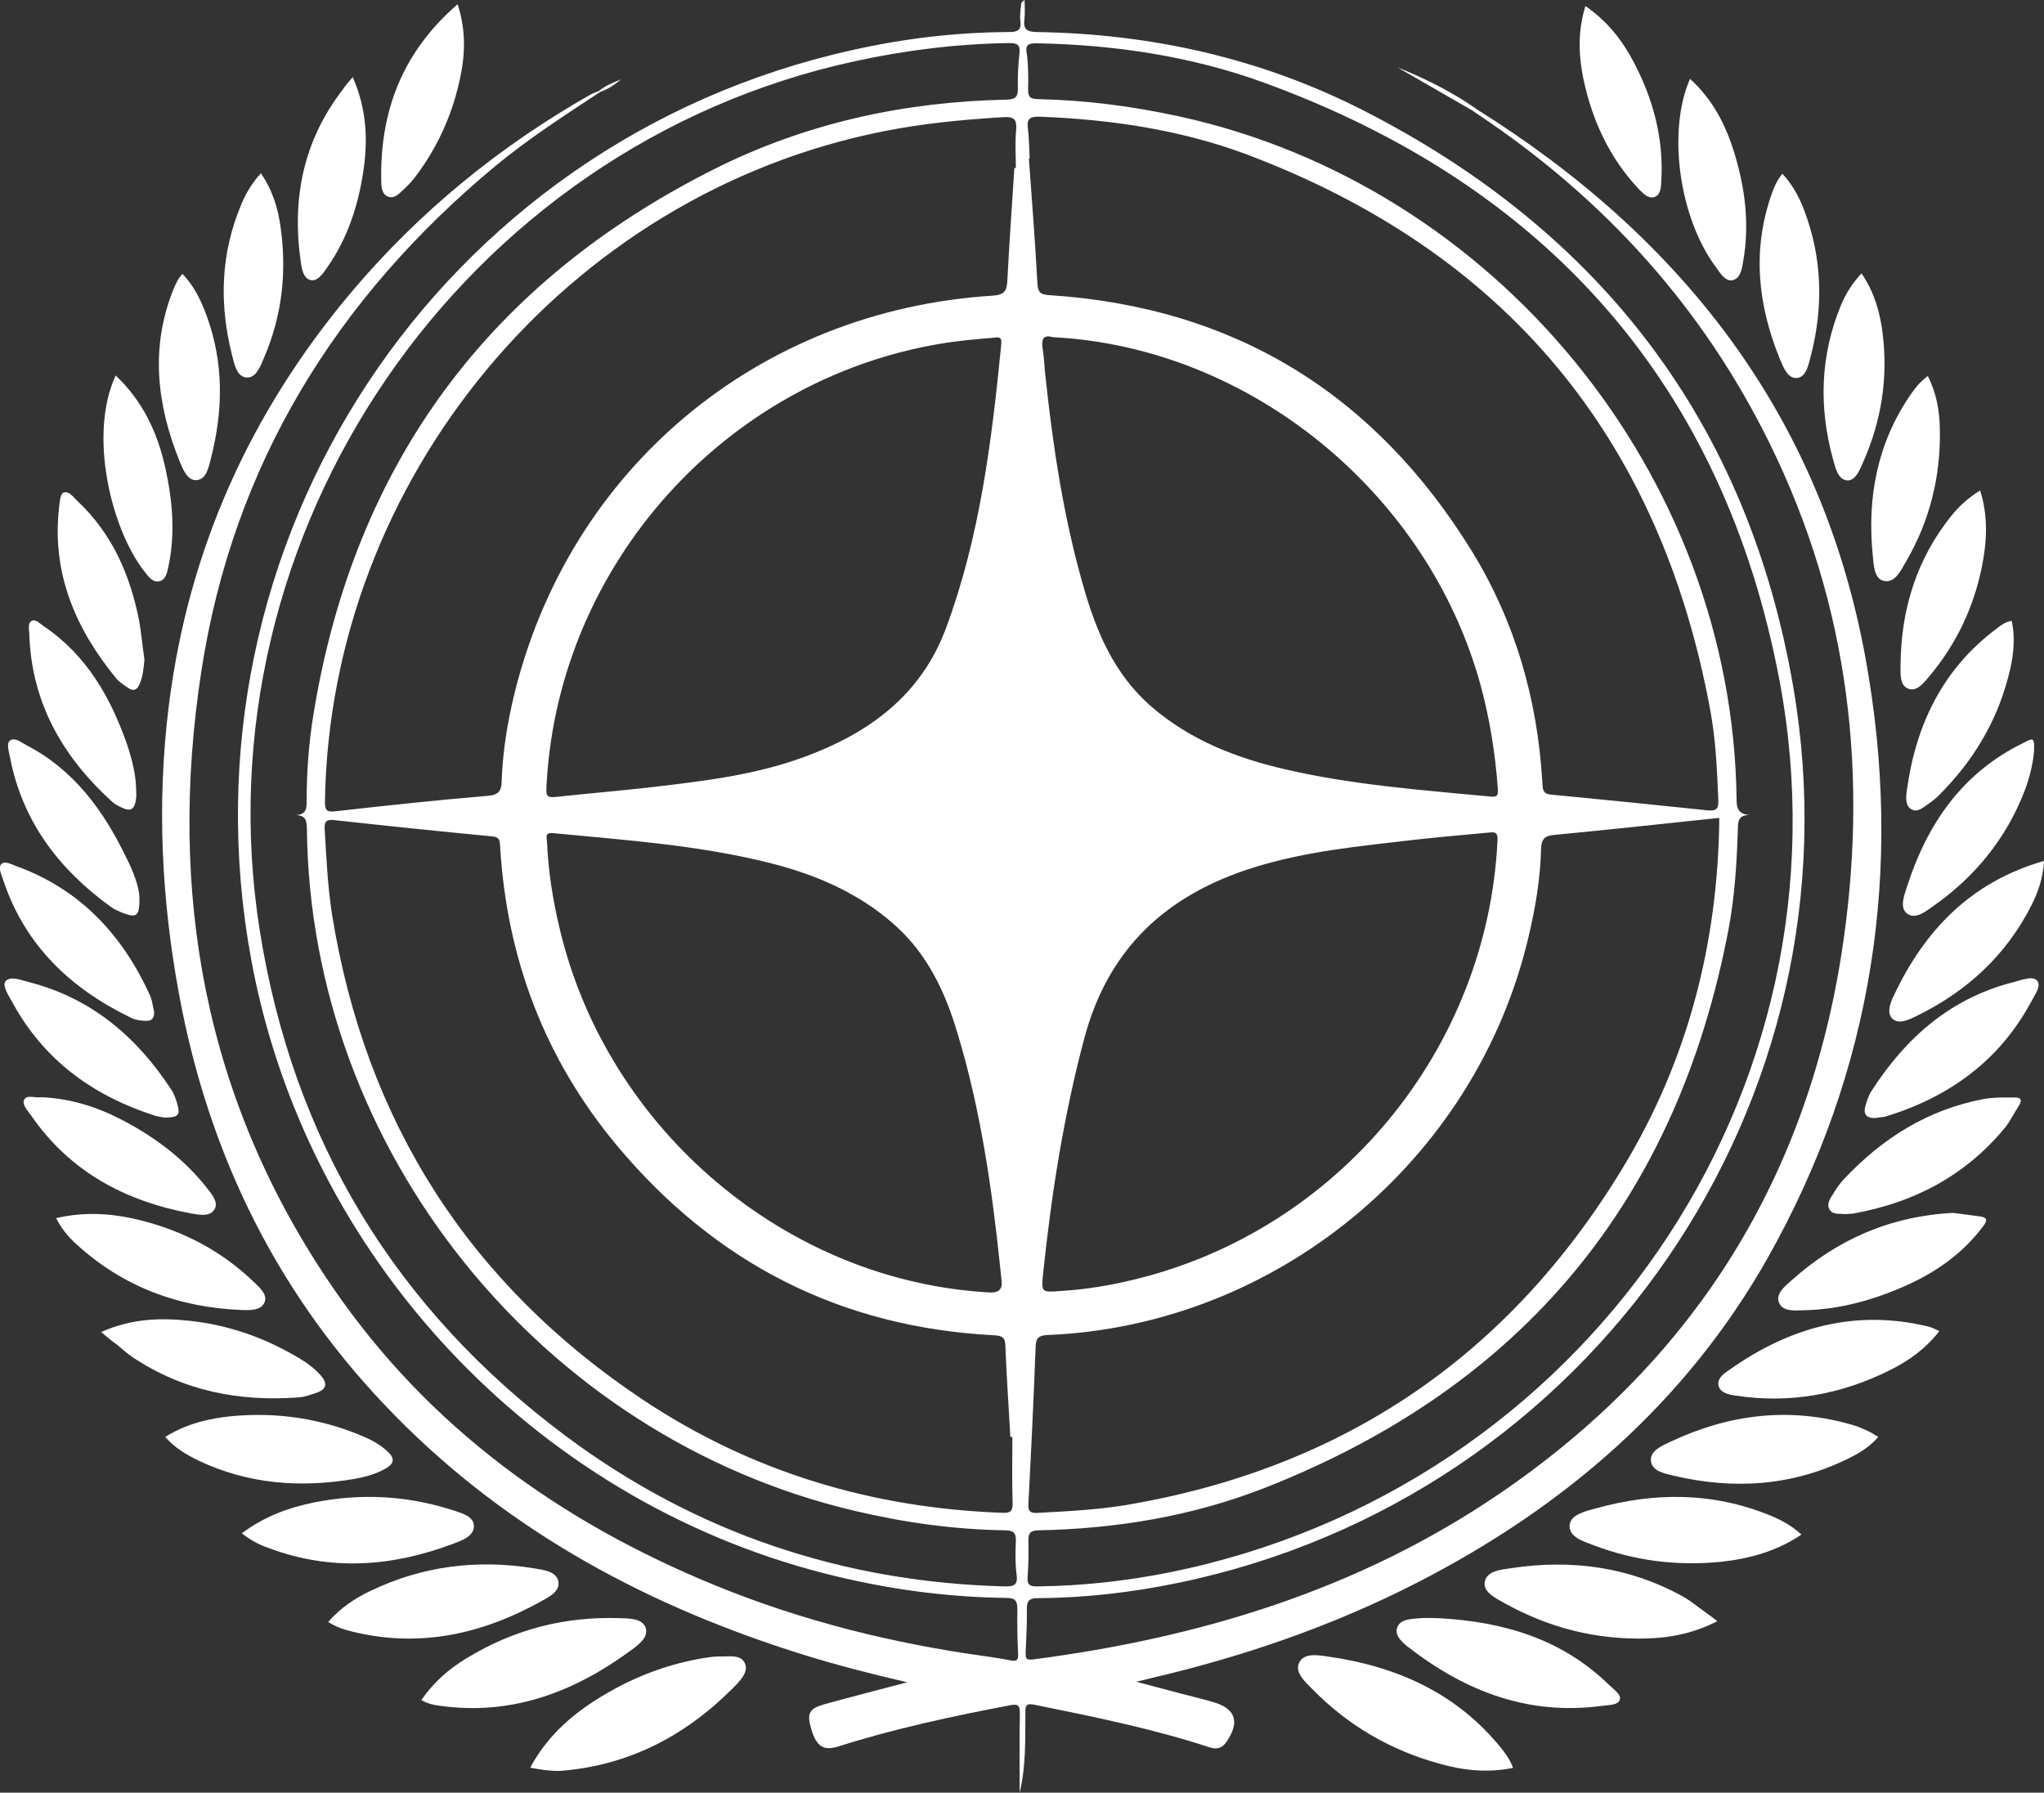 <?xml version="1.0" encoding="utf-8"?>
<!-- Generator: Adobe Illustrator 28.1.0, SVG Export Plug-In . SVG Version: 6.00 Build 0)  -->
<svg version="1.1" id="_레이어_1" xmlns="http://www.w3.org/2000/svg" xmlns:xlink="http://www.w3.org/1999/xlink" x="0px"
	 y="0px" viewBox="0 0 816.5 716.1" style="enable-background:new 0 0 816.5 716.1;" xml:space="preserve">
<rect x="0" y="0" width="816.5" height="716.1" fill="#333333" stroke="none"/>
<style type="text/css">
	.st0{fill:#FFFFFF;}
</style>
<path class="st0" d="M604.4,706.2c-10.3,2.1-20,1-29.5-1.7c-19.5-5.4-36.4-15.2-50.6-29.7c-2.9-2.9-7.1-6.6-5.4-10.5
	c1.8-4.1,7.4-3.2,11.4-2.6c27.6,3.9,51.7,14.6,69.6,36.9C601.6,700.8,603.3,703.1,604.4,706.2L604.4,706.2z"/>
<path class="st0" d="M211.8,706.1c6.3-11.7,15.3-20,25.7-26.7c14-9,29.2-15,45.7-17.4c1.3-0.2,2.7-0.3,4-0.3c3.8,0.1,8.8-1,10.4,2.8
	c1.5,3.5-2.1,7.1-4.8,9.8c-19.1,19.2-41.8,31-69,33.1C220.1,707.5,216.3,707,211.8,706.1L211.8,706.1z"/>
<path class="st0" d="M168.3,679.1c5-7.2,11.1-12.5,18.1-16.7c18.8-11.5,39.3-16.8,61.3-16c3.8,0.1,8.9,0.1,10.2,3.8
	c1.3,3.8-2.8,6.8-5.8,9c-22.7,16.7-47.6,26.2-76.3,22.2C173.3,681.1,170.9,680.6,168.3,679.1L168.3,679.1z"/>
<path class="st0" d="M574.8,646.4c25.6,1.4,49.1,8.2,68,26.7c1.8,1.7,4.8,3.8,4.3,5.7c-0.7,2.5-4.4,2.2-7,2.6
	c-29.2,4-54.4-5.6-77.1-23.1c-2.6-2-6-4.8-4.9-8.1c1.2-3.5,5.7-3.5,9.2-3.8C569.8,646.2,572.3,646.4,574.8,646.4L574.8,646.4z"/>
<path class="st0" d="M686,647.6c-9.6,4.9-18.6,6.6-28,6.9c-20.2,0.6-39.2-4.2-56.8-14c-3.6-2-8.8-4.5-8.1-8.5
	c0.7-4.5,6.5-5,10.7-5.6c24-3.6,47-0.5,68.4,11.3c3.2,1.8,6,4.2,9,6.3C682.6,645,684.1,646.1,686,647.6z"/>
<path class="st0" d="M131.1,647.9c4.9-5.6,10.6-9.4,16.7-12.3c20.9-10.1,42.8-12.8,65.6-9.1c3.7,0.6,8.8,1.2,9.6,5.1
	c0.9,4.1-3.7,6.3-6.9,8.1c-24,13.3-49.2,18.8-76.4,11.8C136.9,650.8,134.1,649.8,131.1,647.9L131.1,647.9z"/>
<path class="st0" d="M719.6,613c-9.9,6.7-20.9,9.7-32.4,10.9c-17.3,1.7-34.2-0.4-50.5-6.6c-4.1-1.6-10-3.2-9.7-8
	c0.3-4.2,6.1-5.6,10.3-6.7c23.6-6.6,46.9-6.6,69.9,2.8C711.6,607.2,715.8,609.5,719.6,613L719.6,613z"/>
<path class="st0" d="M96.6,612.5c8.9-6.7,18.7-10.3,29.2-12.4c18.3-3.6,36.4-2.7,54.2,2.9c3.7,1.2,9.1,2.4,9.3,6.4
	c0.2,4.4-5.1,6.1-8.9,7.5c-24.1,9-48.5,10.7-73,1.5C103.6,617.1,100.1,615.3,96.6,612.5L96.6,612.5z"/>
<path class="st0" d="M750.3,574c-3.2,3.7-7.1,6.2-11.3,8.3c-22.5,11.3-46.1,12.9-70.4,7.2c-3.7-0.9-8.6-1.8-9.1-5.8
	c-0.5-4.1,4.2-6.1,7.6-7.7c23.5-11.1,47.9-14.2,73.2-6.7c2.1,0.6,4,1.5,6,2.4C747.6,572.3,748.8,573.1,750.3,574L750.3,574z"/>
<path class="st0" d="M66,574c8.3-5.2,17.4-7.4,26.6-8.3c18.4-1.7,36.2,1,53.2,8.4c3.4,1.5,6.5,3.3,9.2,5.9c2.9,2.7,2.3,4.7-0.9,6.6
	c-4,2.3-8.3,3.4-12.7,4.2c-21.4,3.6-42.1,2.1-62-7.3C74.5,581.1,69.8,578.4,66,574z"/>
<path class="st0" d="M40.4,532.1c12.4-5.5,23.8-5.7,35.3-4.5c15.9,1.7,30.7,7,44.4,15.3c3,1.8,5.8,4,8.1,6.6c2.6,3,2.4,5.4-1.6,6.8
	c-2.3,0.8-4.8,1.7-7.2,1.9c-23.9,1.8-46.3-2.6-66.5-16.1c-2.2-1.5-4.2-3.3-6.2-5C44.8,535.8,43,534.3,40.4,532.1L40.4,532.1z"/>
<path class="st0" d="M774.7,531.7c-5.4,7-12.1,11.8-19.5,15.5c-19.5,9.8-40.1,13.6-61.9,10.3c-2.6-0.4-5.8-1-6.7-3.6
	c-1-2.9,1.7-5,3.8-6.4c24.1-17.2,50.4-24.7,79.9-17.6C771.7,530.2,773,531,774.7,531.7L774.7,531.7z"/>
<path class="st0" d="M780.2,484.5c3.2,0.4,7,0.9,10.7,1.4c2.9,0.4,3.1,1.5,1.4,3.8c-8.2,11-18.9,18.5-31.3,24
	c-12.9,5.7-26.3,9.4-40.4,9.7c-3.6,0.1-8.4,0.6-9.9-2.9c-1.6-3.6,2.3-6.7,4.9-9C733.8,495.2,755,485.8,780.2,484.5L780.2,484.5z"/>
<path class="st0" d="M22.4,486.6c11.6-2.7,22.6-1.9,33.5,0.8c17.3,4.3,32.6,12.3,45.5,24.7c2.3,2.2,5.7,5.1,4.2,8.3
	c-1.4,3.1-5.7,3-9,2.9c-25.1-1-47.5-9.2-66.2-26.4C27.4,494.2,24.7,491,22.4,486.6L22.4,486.6z"/>
<path class="st0" d="M737.1,485c-2.2-0.3-5,0.4-6.3-1.9c-1.3-2.2,0.4-4.5,1.6-6.4c1.2-2,2.5-3.9,4.1-5.6
	c15.4-16.4,33.6-27.9,56-32.1c4-0.7,7.9-0.6,11.9-0.6c3-0.1,3.5,1,2,3.4c-1.9,2.9-3.4,6.1-5.6,8.8c-15.8,19.1-36.4,29.9-60.7,34.2
	C739.1,484.9,738.1,484.9,737.1,485L737.1,485z"/>
<path class="st0" d="M16.6,438.3c11.6,0.5,22.3,3.9,32.4,9.2c12.8,6.7,24.2,15.2,33.3,26.6c2,2.6,5,5.8,3.5,8.8
	c-1.8,3.3-6.2,2.4-9.6,1.8c-26.2-4.9-48.2-16.6-63.7-39c-1.4-2-3.9-4.5-2.8-6.5C10.8,437.2,14.2,438.7,16.6,438.3L16.6,438.3z"/>
<path class="st0" d="M749.4,446.6c-4,0.2-5.3-1.6-4.1-5.3c0.6-1.9,1.2-3.9,2.3-5.5c13.8-21.5,31.9-37.3,57.2-43.6
	c3-0.8,7.3-2.5,9-0.4s-1.1,5.8-2.5,8.5c-12.7,23.5-32.7,37.9-58,45.7C752.1,446.3,750.7,446.3,749.4,446.6L749.4,446.6z"/>
<path class="st0" d="M65.5,446.4c-0.6-0.1-2.1-0.3-3.5-0.7c-24.7-7.9-44.4-22.1-57-45.2c-1.5-2.7-4.2-6.8-2.8-8.5
	c1.9-2.3,6.2-0.5,9.3,0.3c25,6.4,43.2,21.9,57,43.1c1.1,1.6,1.7,3.6,2.3,5.5C72.1,445.4,71.3,446.5,65.5,446.4L65.5,446.4z"/>
<path class="st0" d="M61.6,404.4c0,2.4-1.1,3.5-3.4,3.4c-2-0.1-4-0.3-5.8-1.2c-24.2-11.7-42.4-28.9-51.1-55
	c-0.7-2.2-2.2-5.1-0.7-6.5c1.5-1.4,4.3,0.4,6.5,1.1c25.4,9.4,42.1,27.7,53,51.8C60.9,400.1,61.1,402.3,61.6,404.4z"/>
<path class="st0" d="M816.5,343.9c-0.4,7.1-2.4,12.5-5,17.7c-10.1,20-25.8,34.4-45.8,44.2c-3.1,1.5-7.1,3.6-9.8,1.1
	c-2.4-2.3-0.7-6.5,0.7-9.4C768.9,371.5,787.3,352.3,816.5,343.9L816.5,343.9z"/>
<path class="st0" d="M55.7,358.5c0.1,7.5-1.1,8.3-6.6,6.2c-1.7-0.7-3.4-1.4-4.9-2.5c-20.7-15-35.2-34-40.2-59.6
	c-0.4-2.3-1.5-5.5-0.1-6.7c1.9-1.6,4.6,0.7,6.7,1.8c18.9,9.8,30.7,26,39.7,44.6C53.2,348,55.5,353.9,55.7,358.5L55.7,358.5z"/>
<path class="st0" d="M812.5,300.3c-0.4,4.7-1.7,10.2-3.7,15.5c-7.4,19.2-19.9,34.5-36.6,46.2c-3,2.1-7,5.4-10.3,3
	c-3.1-2.2-1.4-6.9-0.3-10.3c8.1-25.4,22.1-46,46.8-58C812.5,294.5,812.7,294.8,812.5,300.3L812.5,300.3z"/>
<path class="st0" d="M54.4,315.7c0,1,0.1,2,0,3c-0.6,4.9-2.2,5.8-6.6,3.5c-1.2-0.6-2.4-1.3-3.3-2.2c-19.7-18-32-39.6-32.8-66.9
	c-0.1-1.8-0.7-4.2,1-5.1c1.6-0.8,3.2,1.1,4.7,2.1c17.1,11.5,26.7,28.3,33.3,47.1C52.7,303.2,54.3,309.3,54.4,315.7L54.4,315.7z"/>
<path class="st0" d="M803.6,248c1.7,8,0.5,15.7-1.6,23.2c-4.8,17.9-14.2,33.2-27.3,46.3c-1.2,1.2-2.5,2.3-3.8,3.2
	c-2.3,1.5-4.8,4.2-7.5,2.5c-2.3-1.4-2.1-4.8-1.7-7.4c3.6-26.3,14.3-48.6,36-64.8C799.4,249.7,801.1,248.4,803.6,248L803.6,248z"/>
<path class="st0" d="M57.7,263.4c-0.3,3.4-0.6,6.7-1.9,9.8c-1,2.4-2.5,3.1-4.6,1.6c-1.6-1.1-3.4-2.2-4.7-3.7
	c-16.3-19.9-25.9-42-22.9-68.4c0.2-2.1,0.5-5.4,1.7-5.9c2.2-0.9,4,1.8,5.6,3.3c13.9,13,21.1,29.6,24.7,47.9
	C56.5,253.2,56.9,258.3,57.7,263.4L57.7,263.4z"/>
<path class="st0" d="M791,195.9c3.3,10.6,2.7,20.7,0.6,30.9c-3.3,16.1-10.2,30.5-20.7,43.1c-2.2,2.6-5,6.4-8.4,5.3
	c-3.8-1.3-3.3-6.1-3.3-9.7c0.2-22.1,6.4-42.2,20.4-59.6C782.6,202.2,786.2,198.9,791,195.9L791,195.9z"/>
<path class="st0" d="M770.1,150.2c3.5,7,4.7,14,4.8,21.2c0.4,18.8-4,36.6-13.5,52.9c-2,3.5-4.4,8.6-8.7,7.8
	c-4.1-0.8-4.2-6.3-4.6-10.2c-2.3-23,1.7-44.7,15-64.1C764.9,155.1,767,152.5,770.1,150.2L770.1,150.2z"/>
<path class="st0" d="M46.2,150c10.9,10.3,16.7,22.8,19.8,36.7c2.9,13.1,4.1,26.3,1.3,39.5c-0.5,2.4-1.1,5.5-3.7,6
	c-2.6,0.6-4.4-2-5.9-3.9C44.5,211.5,35.2,173.8,46.2,150L46.2,150z"/>
<path class="st0" d="M72.9,109.4c4.6,4.8,7.4,10.6,9.6,16.6c6.9,18.7,6.7,37.8,1.8,56.9c-0.9,3.6-1.8,8.7-5.9,8.9
	c-3.6,0.2-5.4-4.5-6.8-7.9c-9-22.5-11.6-45.2-2.3-68.4C70.2,113.4,71.1,111.3,72.9,109.4L72.9,109.4z"/>
<path class="st0" d="M743.6,109.2c5.2,7.6,7.5,15.9,8.5,24.5c2.1,17.5-0.6,34.4-7.7,50.6c-1.4,3.2-3.1,7.7-6.4,7.6
	c-3.8-0.2-4.8-5-5.8-8.5c-5.7-20.8-5.1-41.4,3.2-61.5C737.3,117.4,739.8,113.3,743.6,109.2L743.6,109.2z"/>
<path class="st0" d="M140.9,30.8c5.7,13,6.1,25.4,4.2,37.9c-2.1,13.8-6.4,26.8-14.5,38.3c-1.6,2.3-3.7,5.4-6.4,4.9
	c-2.9-0.5-3.6-4.2-4-6.9c-3.7-25.3,0.8-48.6,16.7-69.2C137.8,34.4,139,33,140.9,30.8L140.9,30.8z"/>
<path class="st0" d="M675.1,31.5c9.2,8.4,14.3,18.5,17.7,29.6c4.3,14,6.1,28.3,3.6,42.9c-0.5,3.1-1,7.1-4.2,7.9
	c-3,0.7-5-2.8-6.7-5.1C670.8,87.2,665.9,52.4,675.1,31.5L675.1,31.5z"/>
<path class="st0" d="M104.2,69.2c4.7,6.8,6.9,14.1,7.9,21.7c2.5,17.8,0.6,35.1-6.5,51.7c-1.5,3.5-3.2,8.4-7,8.2
	c-4-0.2-5-5.3-5.9-8.9c-5.2-20.6-4.6-40.8,3.8-60.5C98.3,77.1,100.7,73.1,104.2,69.2L104.2,69.2z"/>
<path class="st0" d="M182.8,1.7c3.7,11.4,2.9,21.6,0.5,31.7c-3.1,13.4-8.8,25.7-17,36.7c-1.5,2-3.2,3.9-5,5.5
	c-1.8,1.7-3.8,4-6.4,2.9c-2.3-0.9-2.6-3.8-2.6-6.1C151.7,44.6,160.6,20.9,182.8,1.7L182.8,1.7z"/>
<path class="st0" d="M712,69.4c4,4.3,6.7,9.3,8.7,14.6c7.3,19.2,7.7,38.7,2.6,58.4c-0.9,3.5-1.9,8.4-5.6,8.6
	c-3.7,0.2-5.4-4.5-6.8-7.8c-8.6-21.2-11-42.7-3.5-64.8C708.5,75.2,709.7,72.1,712,69.4L712,69.4z"/>
<path class="st0" d="M633.3,2.4c8.7,6,14.7,13.6,19.3,22.4c7.9,15,12.1,30.9,11,47.9c-0.1,2.3-0.3,5.2-2.7,6s-4.4-1.3-6-2.9
	c-12-12.6-19-27.9-22.5-44.8C630.2,19.7,630.7,11.1,633.3,2.4L633.3,2.4z"/>
<path class="st0" d="M589.6,43.4c-0.3,0.3-0.7,0.6-1,1c-10.1-5.8-20.3-11.7-30.4-17.5C569.2,31.3,579.8,36.6,589.6,43.4L589.6,43.4z
	"/>
<path class="st0" d="M239.3,36.3c2.6-2.2,5.7-3.3,8.8-4.6c-2.6,2.1-5.2,4-8.4,5C239.6,36.6,239.4,36.5,239.3,36.3z"/>
<path class="st0" d="M745.2,262.9c-17.6-96.7-73.2-168-155.7-219.5c-1.1-0.4-1.2,0.1-1,1c0.8,0.6,1.7,1.1,2.5,1.7
	c50.2,33.6,89.4,77,116,131.2c31.9,64.9,39.7,133.4,28.5,204.4C721,473,675.2,544.8,598.8,596.8c-56.3,38.3-119.4,57.4-186.3,66.1
	c-2.6,0.3-2.8-0.5-2.8-2.5c0.2-5.8,0.6-11.7,0.5-17.5c-0.1-3.4,0.9-4.5,4.4-4.5c18.9-0.1,37.6-2.3,56-6.1
	c165-34.1,274.3-192.3,245.7-358.1C698.2,169,639.5,92.5,544.6,44.1C503.8,23.3,460,13.5,414.2,12.8c-3.8-0.1-5.5-0.9-5-4.9
	c0.3-2.6,0.1-5.3,0.1-7.9c-1.1,0.6-1.4,1.2-1.4,1.8c-0.2,2.2-0.6,4.4-0.3,6.5c0.5,3.9-1.2,4.5-4.7,4.5c-21.1,0.1-41.9,2.6-62.4,7.2
	c-165.2,36.6-271,196.8-240.1,363.6c21.9,118.3,112.5,215.1,228.9,244.9c23.8,6.1,48,9.5,72.6,9.8c3.5,0,4.5,1,4.5,4.5
	c-0.1,6,0,12,0.3,18c0.1,2.3-0.6,2.9-2.8,2.5c-3.4-0.7-6.9-1.2-10.3-1.7c-36.9-5.1-72.8-14-107.4-28.1
	c-62.3-25.4-115.1-63.4-153.4-119.4c-51.1-74.6-65.9-157.6-52.4-245.8c12.6-82.3,53.7-149,117.5-202c13.2-10.9,27.6-20.2,41.9-29.6
	c-0.1-0.1-0.3-0.3-0.4-0.4c-1.1,0.4-2.2,0.8-3.2,1.3c-36.7,20.8-68.9,47.1-96.1,79.4c-40.3,48-65,102.9-72.7,165.2
	c-4.8,38.7-2.9,77.1,4.2,115.4c12,64.7,40.1,121.2,86.5,168.2c45.9,46.6,101.8,76.3,163.8,95.5c13,4,26.2,7.4,40.5,10.7
	c-11.7,3.1-22.3,5.8-32.8,8.7c-6.5,1.8-7.4,3.7-5.5,10.1c2.1,7,5,8.7,10.9,6.8c22.4-7.1,45.3-12,68.4-16.4c3-0.6,4-0.2,4,3.2
	c-0.2,10.6-0.1,21.1-0.1,31.7c2.6-10.6,2.2-21.2,2.3-31.9c0-3,0.3-3.9,3.8-3.2c23.5,4.8,47,9.5,69.8,17c3.1,1,5.1,0.2,6.8-2.3
	c5.3-7.8,3.6-13.1-5.1-15.7c-0.8-0.2-1.6-0.4-2.4-0.7c-9.3-2.4-18.6-4.8-28.6-7.5c2.5-0.6,4.1-1,5.7-1.4
	c36.9-8.6,72.5-20.8,106.3-38.1c59-30.2,107.6-72,140.4-130.1C748.3,427.5,760.5,346.8,745.2,262.9L745.2,262.9z M595.4,318.2
	c-27.3-2.6-54.8-4.6-81.6-10.8c-19.7-4.5-38.1-11.6-53.7-25c-15.1-13-22.3-30.3-27.5-48.8c-7.8-27.3-12-55.3-15-83.4
	c-0.4-3.6-0.5-7.3-1.1-10.9c-0.6-3.9,0.3-5.7,4.1-4.6c78.7,4,149.9,62.2,170.9,139.2c3.6,13.4,5.8,27,6.8,40.8
	C598.3,316.8,598.9,318.6,595.4,318.2L595.4,318.2z M598.2,335.7c-4,83.5-63.6,155.7-145,175.4c-9.7,2.4-19.6,4-29.5,4.6
	c-7.7,0.6-7.8,0.6-7-7.1c3.3-31.6,8.2-62.9,16.4-93.7c9.6-36.2,33.1-57.6,67.8-68.4c20.8-6.5,42.3-8.5,63.8-11
	c9.9-1.1,19.9-2,29.8-2.9C596.7,332.4,598.4,332,598.2,335.7L598.2,335.7z M418.3,533.3c91.5-3.7,171.1-69.5,192.2-158.7
	c2.8-11.7,4.8-23.5,5.1-35.5c0.1-4,1.5-5.3,5.5-5.6c21.7-2.1,43.4-4.4,65.7-6.8c-0.5,50.3-12.7,97.1-38.5,139.7
	c-45.5,75.2-111.8,120.2-198.5,134.8c-11.5,1.9-23.2,2.5-34.8,3.1c-2.5,0.1-4.4,0.3-4.2-3.5c1.1-21,2.1-41.9,2.9-62.9
	C413.8,534.6,414.8,533.5,418.3,533.3L418.3,533.3z M682.1,323.7c-20.9-2.2-41.7-4.3-62.6-6.3c-3.5-0.3-3.2-2.6-3.4-4.9
	c-1.9-33-10.8-64-28-92.1c-38.7-62.9-94.8-97.7-168.9-102.5c-3.7-0.2-4.6-1.2-4.8-4.8c-0.9-16.6-2.2-33.2-3.4-49.8
	c0.1,0,0.2,0,0.3,0c-0.2-4-0.2-8-0.7-12c-0.5-3.7,0.7-4.8,4.5-4.7c28.3,1.1,56.1,5.1,82.7,15c103.6,39,165.4,113.3,185.4,222.2
	c2.2,11.8,2.7,23.8,3.2,35.8C686.6,323.2,685.5,324,682.1,323.7L682.1,323.7z M414.4,17.3c30.9,0.6,61.2,5.1,90.2,15.6
	c113,41.1,183.8,120.5,206.2,238.7c31.2,165.2-78.6,323.5-244.1,356.6c-17.2,3.4-34.6,5.3-52.1,5.5c-3.2,0.1-4.4-0.6-4.1-4
	c0.4-4.8,0.4-9.7,0.3-14.5c0-3,1-3.8,4-3.9c31-0.6,61.4-5.6,90.3-16.9c103-40.4,165-115,185.5-223.8c2.4-13,3.2-26.1,3.6-39.3
	c0.1-3.2,0.1-5.8,4.8-5.7c-4.6-0.4-5.3-2.6-5.3-6.4c-1.6-129.7-96.3-245.3-223.1-272.8c-18.5-4-37.1-6.4-55.9-6.8
	c-3-0.1-4.1-0.7-4-3.9c0.1-4.7,0.1-9.4-0.5-14C409.4,17.8,410.8,17.2,414.4,17.3L414.4,17.3z M407.2,21.7c-0.5,4.5-0.7,9-0.6,13.5
	c0.1,3.3-0.8,4.5-4.4,4.6c-40.8,0.8-80,9.3-116.6,27.6c-90.2,45.2-143.9,117.7-160.3,217.4c-1.9,11.5-2.8,23.1-2.8,34.8
	c0,3.1,0.1,5.9-4.6,6c4.5,0,4.6,2.5,4.7,5.6c1.3,128.1,93.5,242.8,218.7,272.3c19.8,4.7,39.9,7.5,60.3,7.8c3.3,0.1,4.3,1,4.2,4.2
	c-0.2,4.5-0.3,9,0.3,13.5c0.6,4.3-1.2,4.8-4.9,4.7c-64.6-1.7-123.3-21.4-175.1-60c-68-50.7-109-118.1-122.3-201.8
	C78.5,213,184.7,58.2,341.8,24.4c20.2-4.4,40.7-6.9,61.4-7.2C406.9,17.2,407.6,18.3,407.2,21.7L407.2,21.7z M405.8,67.1
	c-0.2,0-0.4,0-0.6,0c-1,15-2,29.9-2.8,44.9c-0.2,4-1,5.8-5.8,6.1C302.7,124,227,187.5,205.2,278.3c-2.6,11-4.4,22.2-4.8,33.6
	c-0.1,3.8-0.9,5.6-5.5,6c-20.4,1.7-40.8,3.9-61.1,6.2c-3.5,0.4-4-0.7-4-3.8c1.9-129,96.6-242.7,222.9-267.8
	c15.9-3.2,31.9-4.7,48-5.7c4.6-0.3,5.6,1.1,5.2,5.4C405.4,57,405.8,62.1,405.8,67.1L405.8,67.1z M400,137.2
	c-3.8,38.6-8.5,77.1-22.1,113.7c-10,26.9-30.8,42-56.7,51.5c-19.6,7.2-40,9.6-60.5,12c-12.1,1.4-24.2,2.4-36.3,3.7
	c-6.4,0.7-6.4,0.8-6-5.8c5.2-87.1,71.3-160.6,157.3-175c7.1-1.2,14.2-1.8,21.3-2.4C398.6,134.7,400.2,134.3,400,137.2L400,137.2z
	 M400.1,511.7c0.4,3.2-1.1,4.7-4.5,4.6c-81.4-4.3-153.2-65.1-172.1-145.6c-2.7-11.4-4.5-22.8-5-34.5c-0.1-1.7-1-3.7,2.4-3.4
	c29.1,2.8,58.4,4.8,86.9,12c18.2,4.6,35.2,11.9,49.5,24.6c13.2,11.7,20.3,26.9,25.2,43.4c9.2,30.4,13.7,61.6,17,93.1
	C399.7,507.8,399.9,509.8,400.1,511.7L400.1,511.7z M246.7,457.9c39.2,46.8,89.3,72.4,150.6,75.5c3.3,0.2,4.2,1.1,4.3,4.2
	c0.5,12.1,1.3,24.3,2,36.4c0.3,0,0.5,0,0.8,0c0,8.7-0.2,17.3,0.1,26c0.1,3.5-0.6,4.5-4.3,4.3c-51.9-1.9-100-16.3-143.3-45.1
	c-69.5-46.3-110.8-111-124.2-193.5c-1.8-11.3-2.3-22.8-3-34.3c-0.2-3,0.4-4.2,3.8-3.8c21,2.3,42,4.5,63.1,6.5c3.3,0.3,3,2.1,3.2,4.3
	C202.5,383.2,217.8,423.4,246.7,457.9L246.7,457.9z"/>
</svg>
